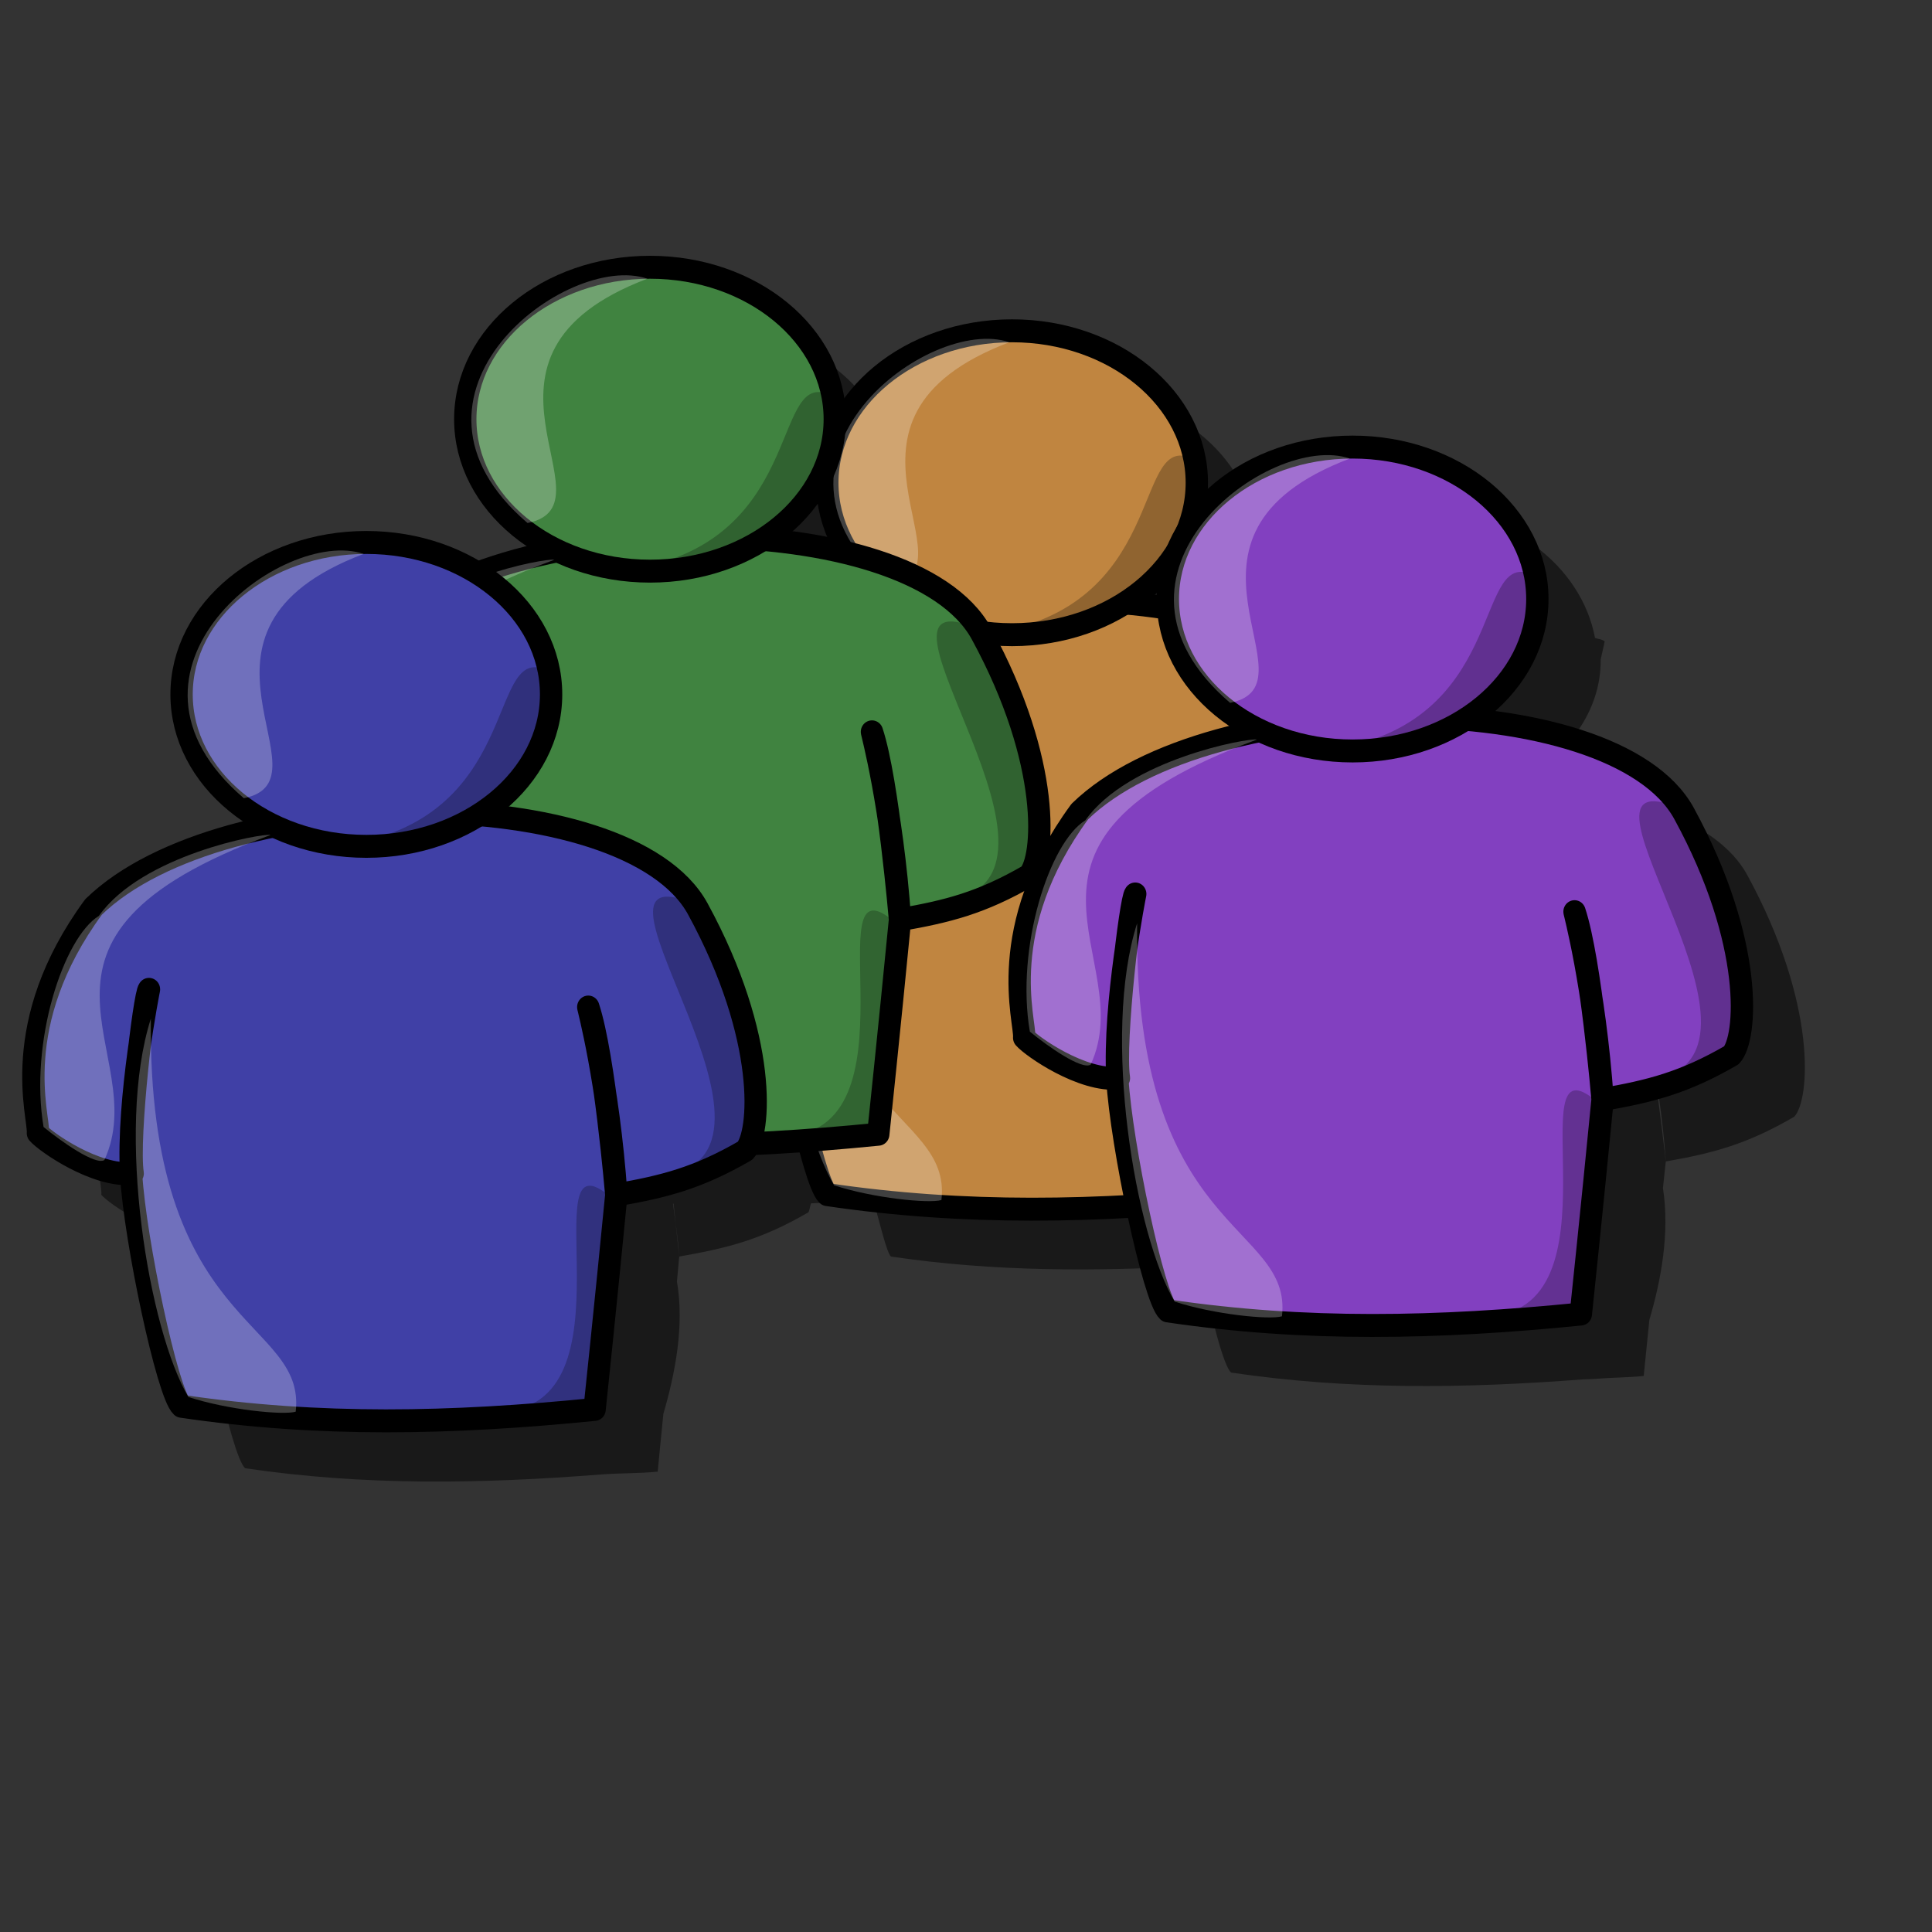 <?xml version="1.0" encoding="UTF-8" standalone="no"?>
<!-- Created with Inkscape (http://www.inkscape.org/) -->
<svg
   xmlns:dc="http://purl.org/dc/elements/1.1/"
   xmlns:cc="http://web.resource.org/cc/"
   xmlns:rdf="http://www.w3.org/1999/02/22-rdf-syntax-ns#"
   xmlns:svg="http://www.w3.org/2000/svg"
   xmlns="http://www.w3.org/2000/svg"
   xmlns:sodipodi="http://sodipodi.sourceforge.net/DTD/sodipodi-0.dtd"
   xmlns:inkscape="http://www.inkscape.org/namespaces/inkscape"
   height="80pt"
   id="svg1"
   inkscape:version="0.45.1"
   sodipodi:docbase="C:\Wiki Uploads\To Upload"
   sodipodi:docname="People_icon_half.svg"
   sodipodi:version="0.32"
   width="80pt"
   inkscape:output_extension="org.inkscape.output.svg.inkscape">
  <rect width="100%" height="100%" fill="#333333" stroke="none"/>
  <defs
     id="defs3" />
  <sodipodi:namedview
     bordercolor="#666666"
     borderopacity="1.0"
     id="base"
     inkscape:cx="69.000443"
     inkscape:cy="34.676183"
     inkscape:pageopacity="0.0"
     inkscape:pageshadow="2"
     inkscape:window-height="662"
     inkscape:window-width="950"
     inkscape:window-x="101"
     inkscape:window-y="32"
     inkscape:zoom="3.4822023"
     pagecolor="#ffffff"
     inkscape:current-layer="g984" />
  <path
     d="M 39.375,18.125 C 33.747,18.125 29.188,21.897 29.188,26.531 C 29.188,29.713 31.423,32.388 34.594,33.812 C 32.886,34.144 31.301,34.596 29.812,35.156 C 28.096,34.076 26.044,33.313 23.719,33.312 C 18.091,33.312 13.531,37.084 13.531,41.719 C 13.531,44.907 15.755,47.61 18.938,49.031 C 14.73,49.849 10.909,51.273 8.656,53.469 C 3.912,59.946 5.68,65.047 5.594,65.969 C 6.02,66.46 8.73,68.348 10.75,68.188 C 10.697,67.104 10.881,65.96 10.969,64.781 C 11.037,63.67 11.001,63.101 11.125,61.969 C 11.411,59.753 11.719,58.031 11.719,58.031 C 11.603,58.126 11.341,59.999 11.125,61.969 C 11.012,62.847 11.041,63.809 10.969,64.781 C 10.89,66.063 10.724,67.602 10.812,68.188 C 10.793,68.189 10.77,68.186 10.75,68.188 C 10.751,68.207 10.749,68.23 10.75,68.25 C 10.97,71.92 12.756,80.353 13.531,81.062 C 20.099,82.032 26.467,81.932 33.188,81.406 C 34.241,81.324 35.237,81.357 36.312,81.25 C 36.312,81.25 36.55,78.78 36.625,78.062 C 37.269,75.852 37.796,73.212 37.375,70.75 C 37.443,70.057 37.431,70.089 37.5,69.375 C 37.416,68.163 37.281,67.481 37.156,66.438 C 37.167,66.438 37.176,66.468 37.188,66.469 C 37.329,67.804 37.5,69.375 37.5,69.375 C 40.129,68.914 41.996,68.462 44.625,66.938 C 44.698,66.86 44.717,66.576 44.781,66.438 C 45.916,66.388 47.065,66.335 48.219,66.25 C 48.559,67.489 48.958,69.165 49.188,69.375 C 54.911,70.22 60.507,70.206 66.281,69.875 C 66.886,72.806 67.549,75.397 67.969,75.781 C 74.461,76.74 80.772,76.664 87.406,76.156 C 87.692,76.155 87.834,76.14 88.125,76.125 C 89.015,76.052 89.843,76.059 90.75,75.969 C 90.75,75.969 90.991,73.557 91.062,72.875 C 91.703,70.7 92.199,68.075 91.812,65.594 C 91.886,64.853 91.894,64.891 91.969,64.125 C 91.795,61.622 91.469,59.77 91.188,58.062 C 90.952,56.444 90.72,54.667 90.406,53.719 C 90.383,53.663 90.766,55.51 91.188,58.062 C 91.627,61.079 91.969,64.125 91.969,64.125 C 94.597,63.664 96.434,63.181 99.062,61.656 C 99.924,60.734 100.367,55.474 96.469,48.312 C 94.807,45.259 89.751,43.604 84,43.156 C 86.572,41.632 88.375,39.276 88.375,36.469 C 88.375,36.448 88.375,36.427 88.375,36.406 C 88.443,36.071 88.56,35.629 88.594,35.406 C 88.385,35.265 88.237,35.29 88.062,35.219 C 87.304,31.2 83.248,28.062 78.156,28.062 C 73.935,28.062 70.33,30.174 68.781,33.188 C 69.261,32.214 69.562,31.146 69.562,30.031 C 69.562,30.01 69.563,29.99 69.562,29.969 C 69.629,29.639 69.747,29.189 69.781,28.969 C 69.568,28.824 69.428,28.853 69.25,28.781 C 68.485,24.768 64.462,21.656 59.375,21.656 C 53.747,21.656 49.188,25.397 49.188,30.031 C 49.188,31.542 49.776,32.9 50.625,34.125 C 48.961,33.682 47.15,33.401 45.219,33.25 C 47.432,31.94 48.919,29.981 49.312,27.656 C 49.459,27.186 49.485,26.91 49.562,26.531 C 49.562,26.521 49.563,26.51 49.562,26.5 C 49.633,26.156 49.746,25.696 49.781,25.469 C 49.568,25.324 49.428,25.353 49.25,25.281 C 48.49,21.264 44.466,18.125 39.375,18.125 z M 68.75,33.312 C 68.27,34.286 67.969,35.354 67.969,36.469 C 67.969,36.681 68.106,36.854 68.125,37.062 C 67.183,36.906 66.22,36.797 65.219,36.719 C 66.72,35.824 68.019,34.735 68.75,33.312 z "
     id="path1082"
     style="fill: rgb(0, 0, 0); fill-rule: evenodd; stroke: none; stroke-width: 2.242; stroke-linejoin: round; fill-opacity: 0.5;" />
  <g
     id="g984"
     transform="translate(0, -2.5)">
    <path
       d="M 18.815,66.311 C 18.972,64.681 15.769,55.672 24.399,44.217 C 37.415,31.885 77.966,31.744 85.058,44.408 C 92.149,57.072 91.377,66.401 89.811,68.031 C 85.029,70.727 81.657,71.541 76.875,72.356 C 76.875,72.356 75.698,58.801 74.061,53.997 C 73.991,53.833 76.087,61.318 76.875,72.36 C 75.784,83.277 74.693,93.317 74.693,93.317 C 60.248,94.719 47.055,94.993 33.236,93.01 C 31.826,91.756 28.57,76.85 28.17,70.36 C 27.77,62.867 29.963,52.268 29.963,52.268 C 29.493,52.644 27.781,66.766 28.327,70.26 C 24.642,70.618 19.599,67.189 18.815,66.311 z "
       id="path884"
       sodipodi:nodetypes="ccccccccccccc"
       style="fill:#c08540;fill-rule:evenodd;stroke:rgb(0, 0, 0);stroke-width:2.242;stroke-linejoin:round;stroke-dasharray:none;fill-opacity:1"
       transform="matrix(0.55, 0, 0, 0.565, 27.396, 15.905)" />
    <path
       d="M 70.329,23.447 C 70.329,31.642 62.021,38.294 51.783,38.294 C 41.545,38.294 33.236,31.642 33.236,23.447 C 33.236,15.251 41.545,8.599 51.783,8.599 C 62.021,8.599 70.329,15.251 70.329,23.447 z "
       id="path885"
       style="fill:#c08540;fill-rule:evenodd;stroke:rgb(0, 0, 0);stroke-width:2.242;stroke-linejoin:round;stroke-dasharray:none;fill-opacity:1"
       transform="matrix(0.55, 0, 0, 0.565, 27.396, 15.905)" />
    <path
       d="M 51.512,9.719 C 43.435,7.027 24.41,21.027 39.487,33.591 C 48.64,31.796 31.051,17.258 51.512,9.719 z "
       id="path886"
       sodipodi:nodetypes="ccc"
       style="fill: rgb(255, 255, 255); fill-opacity: 0.25; fill-rule: evenodd; stroke-width: 1pt;"
       transform="matrix(0.55, 0, 0, 0.565, 27.396, 15.905)" />
    <path
       d="M 42.179,37.181 C 41.281,37.001 29.256,39.155 24.948,45.078 C 21.359,47.232 17.948,57.462 19.384,65.719 C 21.179,67.154 24.589,69.488 25.487,68.949 C 30.512,58.36 13.641,47.411 42.179,37.181 z "
       id="path887"
       sodipodi:nodetypes="ccccc"
       style="fill: rgb(255, 255, 255); fill-opacity: 0.25; fill-rule: evenodd; stroke-width: 1pt;"
       transform="matrix(0.55, 0, 0, 0.565, 27.396, 15.905)" />
    <path
       d="M 30.153,55.129 C 26.564,66.078 29.974,85.641 33.922,92.103 C 37.871,93.359 43.435,93.898 44.692,93.539 C 45.768,84.385 29.794,85.641 30.153,55.129 z "
       id="path888"
       sodipodi:nodetypes="cccc"
       style="fill: rgb(255, 255, 255); fill-opacity: 0.25; fill-rule: evenodd; stroke-width: 1pt;"
       transform="matrix(0.55, 0, 0, 0.565, 27.396, 15.905)" />
    <path
       d="M 52.589,37.54 C 67.845,33.411 63.896,17.078 70.717,21.565 C 70.178,24.976 68.024,37.001 52.589,37.54 z "
       id="path889"
       sodipodi:nodetypes="ccc"
       style="fill-opacity: 0.25; fill-rule: evenodd; stroke-width: 1pt;"
       transform="matrix(0.55, 0, 0, 0.565, 27.396, 15.905)" />
    <path
       d="M 81.306,70.565 C 81.306,70.565 89.563,68.949 89.922,67.334 C 91.896,61.052 86.511,46.155 83.999,43.642 C 71.794,39.334 97.28,68.59 81.306,70.565 z "
       id="path890"
       sodipodi:nodetypes="cccc"
       style="fill-opacity: 0.25; fill-rule: evenodd; stroke-width: 1pt;"
       transform="matrix(0.55, 0, 0, 0.565, 27.396, 15.905)" />
    <path
       d="M 64.973,93.539 C 64.973,93.539 72.871,94.077 73.768,92.641 C 74.665,91.205 78.794,78.641 76.281,72.539 C 68.024,65.719 79.332,93.359 64.973,93.539 z "
       id="path891"
       sodipodi:nodetypes="cccc"
       style="fill-opacity: 0.24; fill-rule: evenodd; stroke-width: 1pt;"
       transform="matrix(0.55, 0, 0, 0.565, 27.396, 15.905)" />
    <path
       d="M 18.815,66.311 C 18.972,64.681 15.769,55.672 24.399,44.217 C 37.415,31.885 77.966,31.744 85.058,44.408 C 92.149,57.072 91.377,66.401 89.811,68.031 C 85.029,70.727 81.657,71.541 76.875,72.356 C 76.875,72.356 75.698,58.801 74.061,53.997 C 73.991,53.833 76.087,61.318 76.875,72.36 C 75.784,83.277 74.693,93.317 74.693,93.317 C 60.248,94.719 47.055,94.993 33.236,93.01 C 31.826,91.756 28.57,76.85 28.17,70.36 C 27.77,62.867 29.963,52.268 29.963,52.268 C 29.493,52.644 27.781,66.766 28.327,70.26 C 24.642,70.618 19.599,67.189 18.815,66.311 z "
       id="path828"
       sodipodi:nodetypes="ccccccccccccc"
       style="fill:#8240c0;fill-rule:evenodd;stroke:rgb(0, 0, 0);stroke-width:2.242;stroke-linejoin:round;stroke-dasharray:none;fill-opacity:1"
       transform="matrix(0.55, 0, 0, 0.565, 46.197, 22.325)" />
    <path
       d="M 70.329,23.447 C 70.329,31.642 62.021,38.294 51.783,38.294 C 41.545,38.294 33.236,31.642 33.236,23.447 C 33.236,15.251 41.545,8.599 51.783,8.599 C 62.021,8.599 70.329,15.251 70.329,23.447 z "
       id="path827"
       style="fill:#8240c0;fill-rule:evenodd;stroke:rgb(0, 0, 0);stroke-width:2.242;stroke-linejoin:round;stroke-dasharray:none;fill-opacity:1"
       transform="matrix(0.55, 0, 0, 0.565, 46.197, 22.325)" />
    <path
       d="M 51.512,9.719 C 43.435,7.027 24.41,21.027 39.487,33.591 C 48.64,31.796 31.051,17.258 51.512,9.719 z "
       id="path830"
       sodipodi:nodetypes="ccc"
       style="fill: rgb(255, 255, 255); fill-opacity: 0.25; fill-rule: evenodd; stroke-width: 1pt;"
       transform="matrix(0.55, 0, 0, 0.565, 46.197, 22.325)" />
    <path
       d="M 42.179,37.181 C 41.281,37.001 29.256,39.155 24.948,45.078 C 21.359,47.232 17.948,57.462 19.384,65.719 C 21.179,67.154 24.589,69.488 25.487,68.949 C 30.512,58.36 13.641,47.411 42.179,37.181 z "
       id="path831"
       sodipodi:nodetypes="ccccc"
       style="fill: rgb(255, 255, 255); fill-opacity: 0.25; fill-rule: evenodd; stroke-width: 1pt;"
       transform="matrix(0.55, 0, 0, 0.565, 46.197, 22.325)" />
    <path
       d="M 30.153,55.129 C 26.564,66.078 29.974,85.641 33.922,92.103 C 37.871,93.359 43.435,93.898 44.692,93.539 C 45.768,84.385 29.794,85.641 30.153,55.129 z "
       id="path832"
       sodipodi:nodetypes="cccc"
       style="fill: rgb(255, 255, 255); fill-opacity: 0.25; fill-rule: evenodd; stroke-width: 1pt;"
       transform="matrix(0.55, 0, 0, 0.565, 46.197, 22.325)" />
    <path
       d="M 52.589,37.54 C 67.845,33.411 63.896,17.078 70.717,21.565 C 70.178,24.976 68.024,37.001 52.589,37.54 z "
       id="path833"
       sodipodi:nodetypes="ccc"
       style="fill-opacity: 0.25; fill-rule: evenodd; stroke-width: 1pt;"
       transform="matrix(0.55, 0, 0, 0.565, 46.197, 22.325)" />
    <path
       d="M 81.306,70.565 C 81.306,70.565 89.563,68.949 89.922,67.334 C 91.896,61.052 86.511,46.155 83.999,43.642 C 71.794,39.334 97.28,68.59 81.306,70.565 z "
       id="path834"
       sodipodi:nodetypes="cccc"
       style="fill-opacity: 0.25; fill-rule: evenodd; stroke-width: 1pt;"
       transform="matrix(0.55, 0, 0, 0.565, 46.197, 22.325)" />
    <path
       d="M 64.973,93.539 C 64.973,93.539 72.871,94.077 73.768,92.641 C 74.665,91.205 78.794,78.641 76.281,72.539 C 68.024,65.719 79.332,93.359 64.973,93.539 z "
       id="path835"
       sodipodi:nodetypes="cccc"
       style="fill-opacity: 0.24; fill-rule: evenodd; stroke-width: 1pt;"
       transform="matrix(0.55, 0, 0, 0.565, 46.197, 22.325)" />
    <path
       d="M 18.815,66.311 C 18.972,64.681 15.769,55.672 24.399,44.217 C 37.415,31.885 77.966,31.744 85.058,44.408 C 92.149,57.072 91.377,66.401 89.811,68.031 C 85.029,70.727 81.657,71.541 76.875,72.356 C 76.875,72.356 75.698,58.801 74.061,53.997 C 73.991,53.833 76.087,61.318 76.875,72.36 C 75.784,83.277 74.693,93.317 74.693,93.317 C 60.248,94.719 47.055,94.993 33.236,93.01 C 31.826,91.756 28.57,76.85 28.17,70.36 C 27.77,62.867 29.963,52.268 29.963,52.268 C 29.493,52.644 27.781,66.766 28.327,70.26 C 24.642,70.618 19.599,67.189 18.815,66.311 z "
       id="path875"
       sodipodi:nodetypes="ccccccccccccc"
       style="fill:#408340;fill-rule:evenodd;stroke:rgb(0, 0, 0);stroke-width:2.242;stroke-linejoin:round;stroke-dasharray:none;fill-opacity:1"
       transform="matrix(0.55, 0, 0, 0.565, 7.408, 12.397)" />
    <path
       d="M 70.329,23.447 C 70.329,31.642 62.021,38.294 51.783,38.294 C 41.545,38.294 33.236,31.642 33.236,23.447 C 33.236,15.251 41.545,8.599 51.783,8.599 C 62.021,8.599 70.329,15.251 70.329,23.447 z "
       id="path876"
       style="fill:#408340;fill-rule:evenodd;stroke:rgb(0, 0, 0);stroke-width:2.242;stroke-linejoin:round;stroke-dasharray:none;fill-opacity:1"
       transform="matrix(0.55, 0, 0, 0.565, 7.408, 12.397)" />
    <path
       d="M 51.512,9.719 C 43.435,7.027 24.41,21.027 39.487,33.591 C 48.64,31.796 31.051,17.258 51.512,9.719 z "
       id="path877"
       sodipodi:nodetypes="ccc"
       style="fill: rgb(255, 255, 255); fill-opacity: 0.25; fill-rule: evenodd; stroke-width: 1pt;"
       transform="matrix(0.55, 0, 0, 0.565, 7.408, 12.397)" />
    <path
       d="M 42.179,37.181 C 41.281,37.001 29.256,39.155 24.948,45.078 C 21.359,47.232 17.948,57.462 19.384,65.719 C 21.179,67.154 24.589,69.488 25.487,68.949 C 30.512,58.36 13.641,47.411 42.179,37.181 z "
       id="path878"
       sodipodi:nodetypes="ccccc"
       style="fill: rgb(255, 255, 255); fill-opacity: 0.25; fill-rule: evenodd; stroke-width: 1pt;"
       transform="matrix(0.55, 0, 0, 0.565, 7.408, 12.397)" />
    <path
       d="M 30.153,55.129 C 26.564,66.078 29.974,85.641 33.922,92.103 C 37.871,93.359 43.435,93.898 44.692,93.539 C 45.768,84.385 29.794,85.641 30.153,55.129 z "
       id="path879"
       sodipodi:nodetypes="cccc"
       style="fill: rgb(255, 255, 255); fill-opacity: 0.25; fill-rule: evenodd; stroke-width: 1pt;"
       transform="matrix(0.55, 0, 0, 0.565, 7.408, 12.397)" />
    <path
       d="M 52.589,37.54 C 67.845,33.411 63.896,17.078 70.717,21.565 C 70.178,24.976 68.024,37.001 52.589,37.54 z "
       id="path880"
       sodipodi:nodetypes="ccc"
       style="fill-opacity: 0.25; fill-rule: evenodd; stroke-width: 1pt;"
       transform="matrix(0.55, 0, 0, 0.565, 7.408, 12.397)" />
    <path
       d="M 81.306,70.565 C 81.306,70.565 89.563,68.949 89.922,67.334 C 91.896,61.052 86.511,46.155 83.999,43.642 C 71.794,39.334 97.28,68.59 81.306,70.565 z "
       id="path881"
       sodipodi:nodetypes="cccc"
       style="fill-opacity: 0.25; fill-rule: evenodd; stroke-width: 1pt;"
       transform="matrix(0.55, 0, 0, 0.565, 7.408, 12.397)" />
    <path
       d="M 64.973,93.539 C 64.973,93.539 72.871,94.077 73.768,92.641 C 74.665,91.205 78.794,78.641 76.281,72.539 C 68.024,65.719 79.332,93.359 64.973,93.539 z "
       id="path882"
       sodipodi:nodetypes="cccc"
       style="fill-opacity: 0.24; fill-rule: evenodd; stroke-width: 1pt;"
       transform="matrix(0.55, 0, 0, 0.565, 7.408, 12.397)" />
    <path
       d="M 18.815,66.311 C 18.972,64.681 15.769,55.672 24.399,44.217 C 37.415,31.885 77.966,31.744 85.058,44.408 C 92.149,57.072 91.377,66.401 89.811,68.031 C 85.029,70.727 81.657,71.541 76.875,72.356 C 76.875,72.356 75.698,58.801 74.061,53.997 C 73.991,53.833 76.087,61.318 76.875,72.36 C 75.784,83.277 74.693,93.317 74.693,93.317 C 60.248,94.719 47.055,94.993 33.236,93.01 C 31.826,91.756 28.57,76.85 28.17,70.36 C 27.77,62.867 29.963,52.268 29.963,52.268 C 29.493,52.644 27.781,66.766 28.327,70.26 C 24.642,70.618 19.599,67.189 18.815,66.311 z "
       id="path893"
       sodipodi:nodetypes="ccccccccccccc"
       style="fill:#4040a6;fill-rule:evenodd;stroke:rgb(0, 0, 0);stroke-width:2.242;stroke-linejoin:round;stroke-dasharray:none;fill-opacity:1"
       transform="matrix(0.55, 0, 0, 0.565, -8.255, 27.591)" />
    <path
       d="M 70.329,23.447 C 70.329,31.642 62.021,38.294 51.783,38.294 C 41.545,38.294 33.236,31.642 33.236,23.447 C 33.236,15.251 41.545,8.599 51.783,8.599 C 62.021,8.599 70.329,15.251 70.329,23.447 z "
       id="path894"
       style="fill:#4040a6;fill-rule:evenodd;stroke:rgb(0, 0, 0);stroke-width:2.242;stroke-linejoin:round;stroke-dasharray:none;fill-opacity:1"
       transform="matrix(0.55, 0, 0, 0.565, -8.255, 27.591)" />
    <path
       d="M 51.512,9.719 C 43.435,7.027 24.41,21.027 39.487,33.591 C 48.64,31.796 31.051,17.258 51.512,9.719 z "
       id="path895"
       sodipodi:nodetypes="ccc"
       style="fill: rgb(255, 255, 255); fill-opacity: 0.25; fill-rule: evenodd; stroke-width: 1pt;"
       transform="matrix(0.55, 0, 0, 0.565, -8.255, 27.591)" />
    <path
       d="M 42.179,37.181 C 41.281,37.001 29.256,39.155 24.948,45.078 C 21.359,47.232 17.948,57.462 19.384,65.719 C 21.179,67.154 24.589,69.488 25.487,68.949 C 30.512,58.36 13.641,47.411 42.179,37.181 z "
       id="path896"
       sodipodi:nodetypes="ccccc"
       style="fill: rgb(255, 255, 255); fill-opacity: 0.25; fill-rule: evenodd; stroke-width: 1pt;"
       transform="matrix(0.55, 0, 0, 0.565, -8.255, 27.591)" />
    <path
       d="M 30.153,55.129 C 26.564,66.078 29.974,85.641 33.922,92.103 C 37.871,93.359 43.435,93.898 44.692,93.539 C 45.768,84.385 29.794,85.641 30.153,55.129 z "
       id="path897"
       sodipodi:nodetypes="cccc"
       style="fill: rgb(255, 255, 255); fill-opacity: 0.25; fill-rule: evenodd; stroke-width: 1pt;"
       transform="matrix(0.55, 0, 0, 0.565, -8.255, 27.591)" />
    <path
       d="M 52.589,37.54 C 67.845,33.411 63.896,17.078 70.717,21.565 C 70.178,24.976 68.024,37.001 52.589,37.54 z "
       id="path898"
       sodipodi:nodetypes="ccc"
       style="fill-opacity: 0.25; fill-rule: evenodd; stroke-width: 1pt;"
       transform="matrix(0.55, 0, 0, 0.565, -8.255, 27.591)" />
    <path
       d="M 81.306,70.565 C 81.306,70.565 89.563,68.949 89.922,67.334 C 91.896,61.052 86.511,46.155 83.999,43.642 C 71.794,39.334 97.28,68.59 81.306,70.565 z "
       id="path899"
       sodipodi:nodetypes="cccc"
       style="fill-opacity: 0.25; fill-rule: evenodd; stroke-width: 1pt;"
       transform="matrix(0.55, 0, 0, 0.565, -8.255, 27.591)" />
    <path
       d="M 64.973,93.539 C 64.973,93.539 72.871,94.077 73.768,92.641 C 74.665,91.205 78.794,78.641 76.281,72.539 C 68.024,65.719 79.332,93.359 64.973,93.539 z "
       id="path900"
       sodipodi:nodetypes="cccc"
       style="fill-opacity: 0.24; fill-rule: evenodd; stroke-width: 1pt;"
       transform="matrix(0.55, 0, 0, 0.565, -8.255, 27.591)" />
  </g>
</svg>
